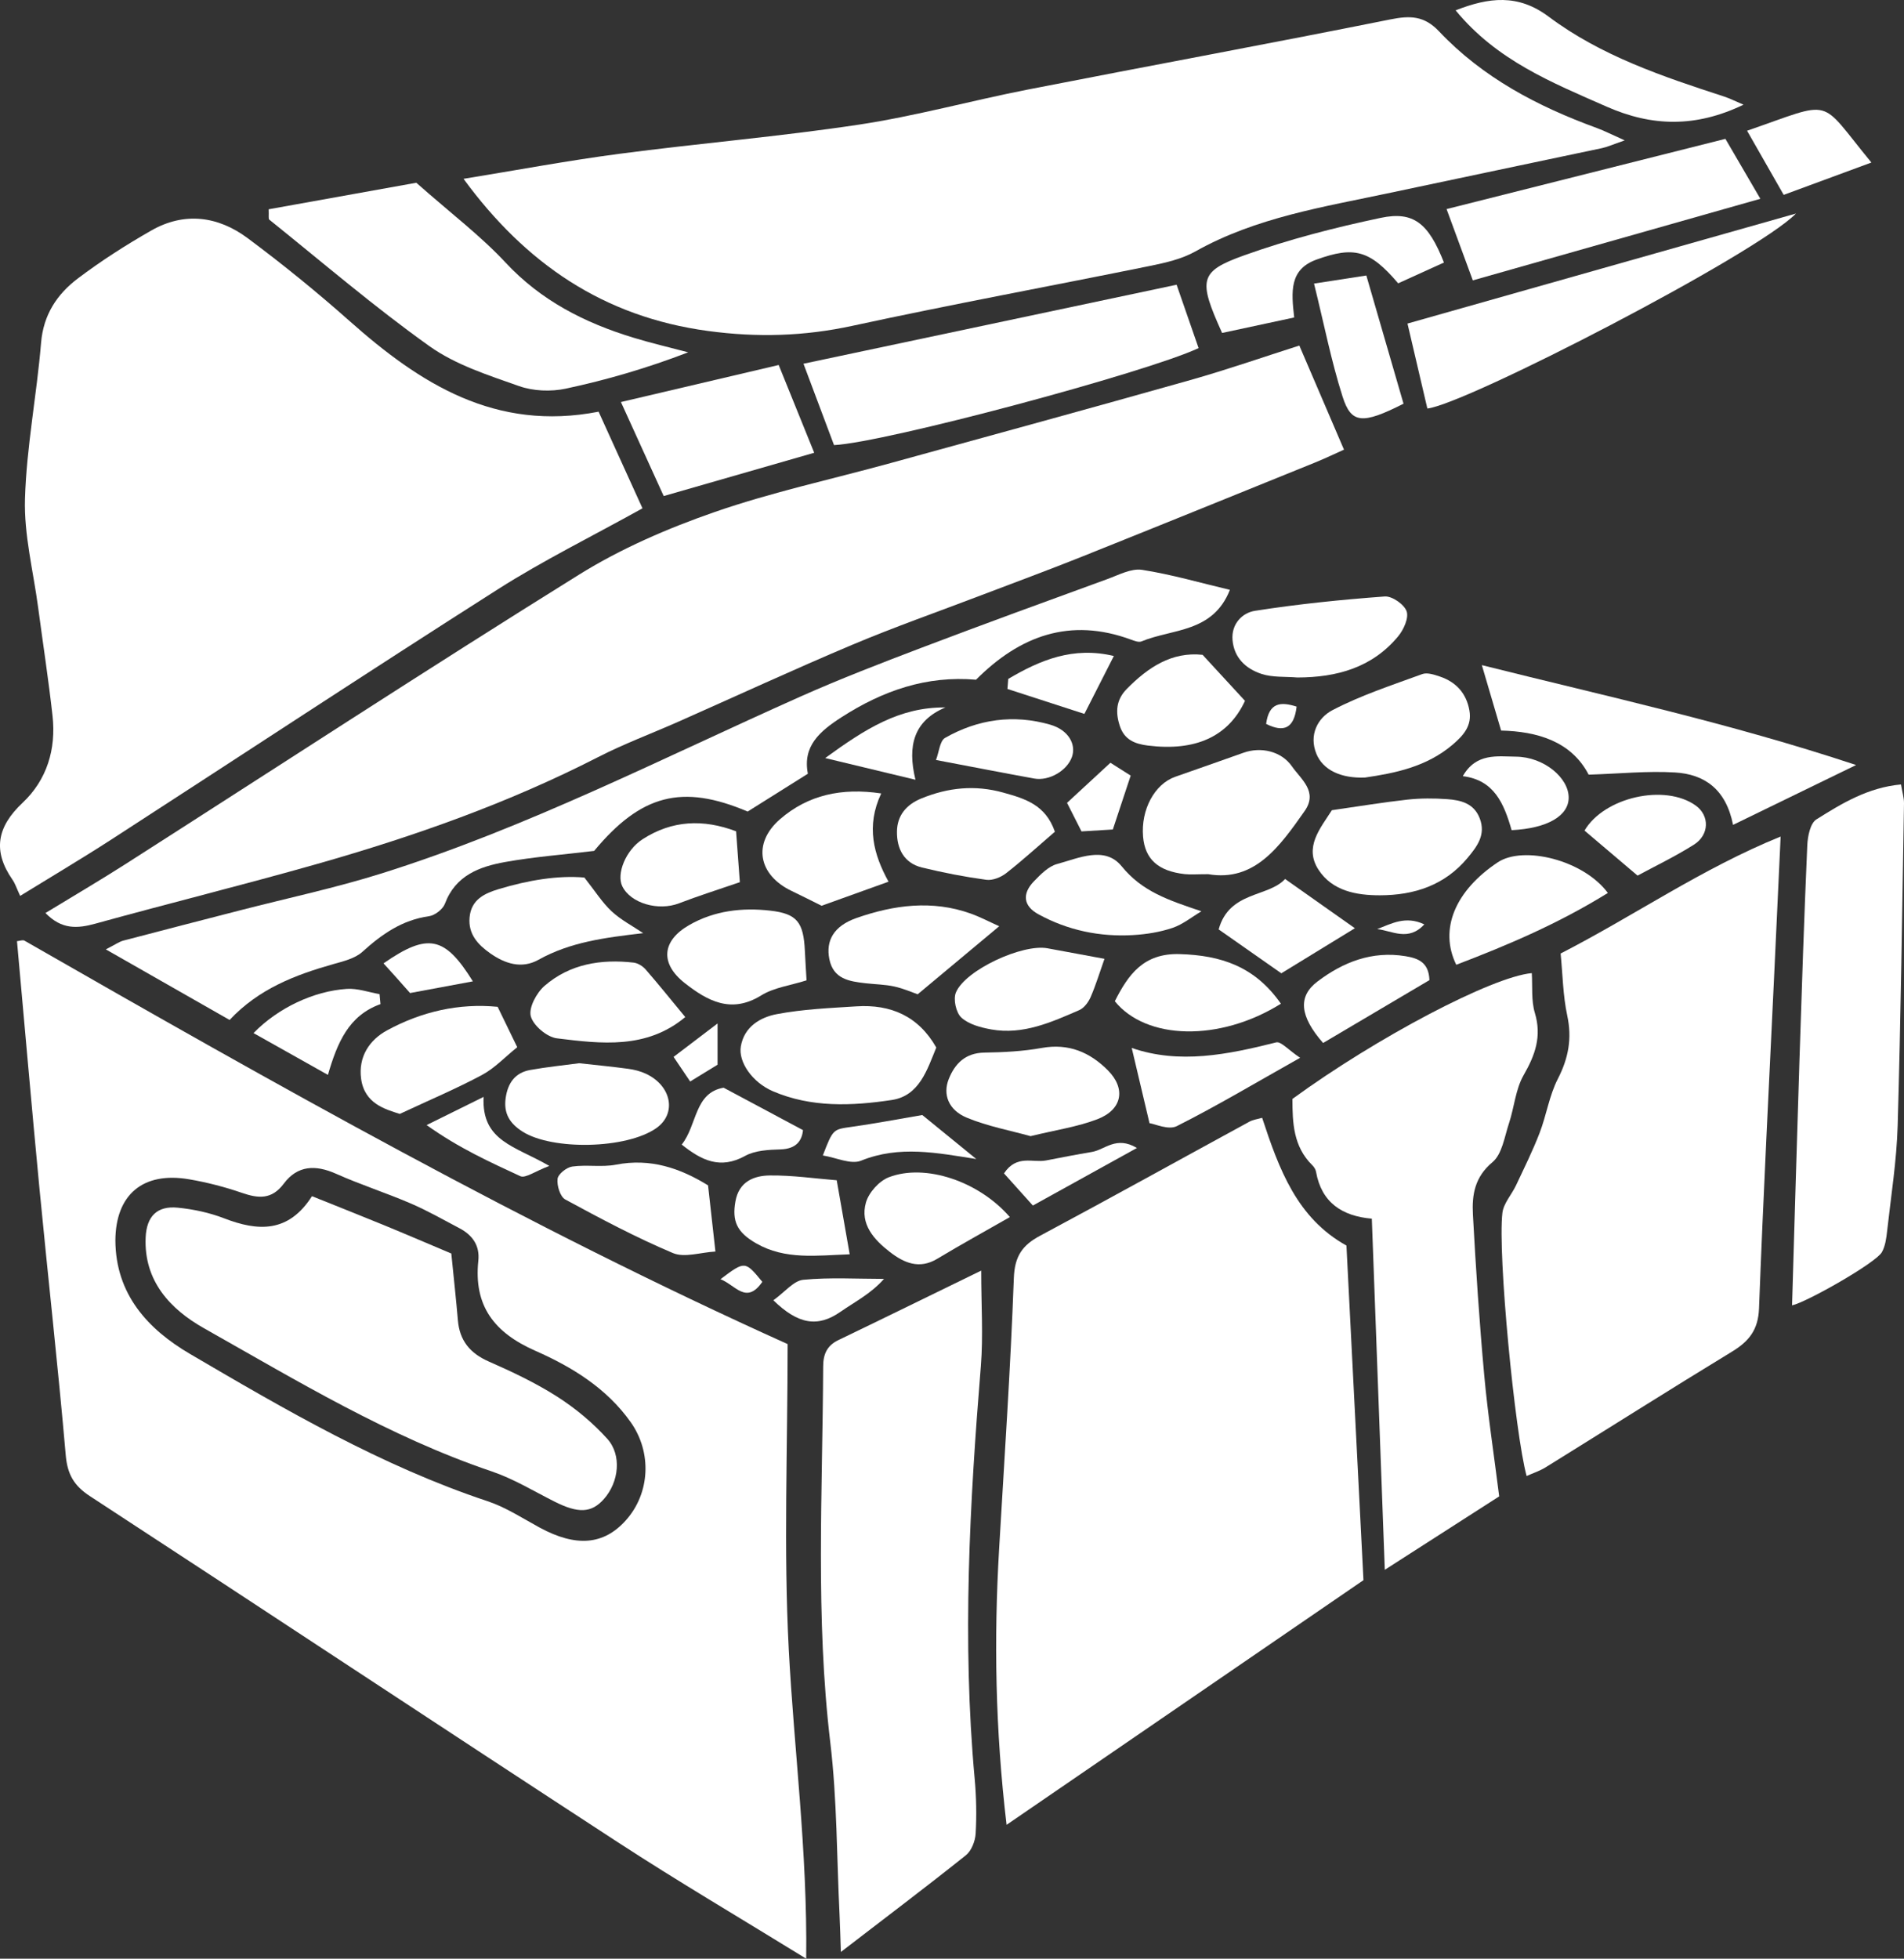 <?xml version="1.0" encoding="UTF-8" standalone="no"?>
<svg
   height="269.998"
   width="262.483"
   fill="#ffffff"
   version="1.1"
   x="0px"
   y="0px"
   viewBox="0 0 87.494 89.999"
   enable-background="new 0 0 100 100"
   xml:space="preserve"
   id="svg134"
   sodipodi:docname="chest.svg"
   inkscape:version="1.1 (c4e8f9ed74, 2021-05-24)"
   xmlns:inkscape="http://www.inkscape.org/namespaces/inkscape"
   xmlns:sodipodi="http://sodipodi.sourceforge.net/DTD/sodipodi-0.dtd"
   xmlns="http://www.w3.org/2000/svg"
   xmlns:svg="http://www.w3.org/2000/svg"><rect x="0" y="0" width="87.494" height="89.999" fill="#333333" stroke="none"/><defs
     id="defs138" /><sodipodi:namedview
     id="namedview136"
     pagecolor="#ffffff"
     bordercolor="#666666"
     borderopacity="1.0"
     inkscape:pageshadow="2"
     inkscape:pageopacity="0.0"
     inkscape:pagecheckerboard="0"
     showgrid="false"
     inkscape:zoom="2.1966667"
     inkscape:cx="131.33536"
     inkscape:cy="134.97724"
     inkscape:window-width="1600"
     inkscape:window-height="837"
     inkscape:window-x="0"
     inkscape:window-y="33"
     inkscape:window-maximized="1"
     inkscape:current-layer="svg134" /><g
     id="g132"
     transform="matrix(-1,0,0,1,93.747,-5.001)"><path
       fill="none"
       d="m 85.064,59.186 c -0.824,0.141 -1.644,0.352 -2.433,0.624 -0.762,0.264 -1.372,0.316 -1.924,-0.422 -0.633,-0.845 -1.459,-0.875 -2.402,-0.455 -1.123,0.502 -2.301,0.879 -3.433,1.365 -0.766,0.329 -1.495,0.747 -2.235,1.136 -0.597,0.313 -0.944,0.794 -0.871,1.493 0.219,2.073 -0.724,3.303 -2.614,4.138 -1.682,0.741 -3.285,1.719 -4.393,3.29 -0.975,1.385 -0.885,3.251 0.223,4.496 1.021,1.146 2.299,1.245 3.97,0.338 0.786,-0.429 1.553,-0.932 2.393,-1.211 4.873,-1.623 9.278,-4.191 13.67,-6.766 1.937,-1.136 3.417,-2.742 3.43,-5.217 -0.013,-2.104 -1.267,-3.168 -3.381,-2.809 z m -0.69,6.845 c -4.289,2.42 -8.512,4.985 -13.221,6.578 -1,0.339 -1.925,0.903 -2.874,1.382 -1.106,0.559 -1.71,0.539 -2.286,-0.113 -0.685,-0.772 -0.833,-2.016 -0.147,-2.773 0.667,-0.737 1.46,-1.395 2.298,-1.931 0.989,-0.631 2.065,-1.14 3.142,-1.613 0.865,-0.38 1.341,-0.96 1.419,-1.897 0.08,-0.948 0.186,-1.895 0.302,-3.065 0.973,-0.409 2.043,-0.869 3.119,-1.313 1.034,-0.426 2.075,-0.835 3.284,-1.321 1.083,1.694 2.482,1.617 4.041,1.015 0.672,-0.259 1.405,-0.416 2.123,-0.487 0.953,-0.095 1.436,0.395 1.478,1.369 0.087,2.012 -1.147,3.305 -2.678,4.169 z"
       id="path2" /><path
       d="M 92.625,48.222 C 81.087,54.834 69.511,61.376 57.554,66.76 c 0,4.828 0.187,9.432 -0.052,14.014 -0.243,4.643 -0.861,9.267 -0.802,14.226 3.069,-1.891 5.917,-3.564 8.682,-5.367 8.092,-5.273 16.144,-10.607 24.231,-15.885 0.736,-0.48 1.037,-1.005 1.113,-1.884 0.355,-4.083 0.813,-8.157 1.206,-12.237 0.363,-3.791 0.69,-7.585 1.034,-11.38 -0.129,-0.012 -0.264,-0.069 -0.341,-0.025 z m -7.61,18.991 c -4.392,2.575 -8.797,5.143 -13.67,6.766 -0.839,0.279 -1.607,0.782 -2.393,1.211 -1.672,0.908 -2.95,0.808 -3.97,-0.338 -1.109,-1.245 -1.198,-3.111 -0.223,-4.496 1.108,-1.572 2.711,-2.549 4.393,-3.29 1.89,-0.835 2.833,-2.065 2.614,-4.138 -0.073,-0.7 0.274,-1.18 0.871,-1.493 0.74,-0.389 1.469,-0.807 2.235,-1.136 1.131,-0.486 2.31,-0.864 3.433,-1.365 0.943,-0.42 1.769,-0.39 2.402,0.455 0.552,0.738 1.162,0.685 1.924,0.422 0.789,-0.272 1.61,-0.483 2.433,-0.624 2.114,-0.359 3.368,0.705 3.381,2.81 -0.013,2.475 -1.493,4.081 -3.43,5.216 z"
       id="path4" /><path
       d="m 92.71,41.889 c -1.12,-1.053 -1.547,-2.465 -1.377,-3.998 0.185,-1.664 0.441,-3.32 0.662,-4.981 0.221,-1.662 0.652,-3.33 0.604,-4.984 -0.071,-2.394 -0.541,-4.774 -0.739,-7.169 -0.106,-1.296 -0.736,-2.239 -1.69,-2.961 -1.069,-0.808 -2.208,-1.537 -3.373,-2.202 -1.524,-0.871 -3.069,-0.662 -4.429,0.349 -1.614,1.202 -3.183,2.475 -4.688,3.812 -3.238,2.876 -6.695,5.085 -11.44,4.163 -0.684,1.506 -1.363,3 -2.017,4.44 2.336,1.298 4.553,2.39 6.626,3.708 5.96,3.791 11.858,7.679 17.79,11.516 1.355,0.876 2.743,1.697 4.182,2.584 0.165,-0.353 0.229,-0.564 0.349,-0.737 0.921,-1.324 0.72,-2.43 -0.46,-3.54 z"
       id="path6" /><path
       d="m 91.658,46.953 c -1.297,-0.791 -2.496,-1.492 -3.665,-2.24 -6.947,-4.441 -13.852,-8.95 -20.852,-13.306 -1.93,-1.201 -4.077,-2.129 -6.23,-2.877 -2.639,-0.917 -5.392,-1.508 -8.092,-2.252 -4.592,-1.263 -9.187,-2.518 -13.77,-3.813 -1.706,-0.482 -3.383,-1.068 -5.01,-1.586 -0.731,1.704 -1.375,3.205 -2.052,4.783 0.341,0.152 0.843,0.394 1.358,0.603 3.575,1.449 7.149,2.899 10.73,4.332 1.508,0.603 3.033,1.164 4.551,1.743 1.988,0.759 4,1.463 5.96,2.289 2.685,1.132 5.331,2.356 7.995,3.536 1.23,0.544 2.497,1.016 3.692,1.629 4.11,2.105 8.439,3.634 12.865,4.894 3.395,0.966 6.824,1.813 10.228,2.754 0.819,0.225 1.54,0.283 2.292,-0.489 z"
       id="path8" /><path
       d="m 47.158,63.726 c -0.037,-1.006 -0.391,-1.511 -1.215,-1.949 -3.217,-1.72 -6.406,-3.491 -9.609,-5.236 -0.177,-0.095 -0.392,-0.121 -0.586,-0.178 -0.781,2.374 -1.602,4.609 -3.874,5.87 -0.262,5.139 -0.523,10.289 -0.782,15.375 5.479,3.755 10.89,7.464 16.4,11.242 0.52,-4.388 0.586,-8.533 0.342,-12.687 -0.242,-4.146 -0.525,-8.288 -0.676,-12.437 z"
       id="path10" /><path
       d="m 19.087,11.451 c 0.562,0.194 0.799,0.305 1.048,0.357 3.236,0.687 6.474,1.359 9.709,2.048 3.064,0.653 6.177,1.128 8.974,2.699 0.62,0.348 1.362,0.518 2.071,0.662 4.56,0.927 9.139,1.77 13.687,2.755 2.219,0.48 4.366,0.543 6.633,0.237 4.814,-0.65 8.385,-3.1 11.238,-6.991 C 70.009,12.822 67.658,12.381 65.29,12.069 61.621,11.586 57.927,11.279 54.27,10.727 51.671,10.334 49.121,9.627 46.538,9.12 40.981,8.032 35.412,7.008 29.861,5.894 28.955,5.712 28.304,5.717 27.617,6.444 c -2.007,2.125 -4.533,3.449 -7.251,4.44 -0.335,0.123 -0.654,0.289 -1.279,0.567 z"
       id="path12" /><path
       d="m 24.079,59.461 c -0.373,-0.794 -0.765,-1.582 -1.08,-2.4 -0.316,-0.818 -0.444,-1.721 -0.841,-2.492 -0.488,-0.95 -0.656,-1.854 -0.43,-2.906 0.197,-0.915 0.208,-1.87 0.304,-2.849 -3.407,-1.75 -6.48,-3.9 -10.11,-5.375 0.103,2.219 0.196,4.227 0.29,6.234 0.242,5.151 0.51,10.298 0.703,15.449 0.037,0.98 0.458,1.508 1.237,1.982 2.872,1.749 5.713,3.548 8.571,5.32 0.265,0.165 0.571,0.262 0.872,0.398 0.539,-1.977 1.334,-10.202 1.113,-12.086 -0.051,-0.443 -0.426,-0.843 -0.629,-1.275 z"
       id="path14" /><path
       d="m 55.219,66.576 c -2.159,-1.039 -4.31,-2.096 -6.561,-3.192 0,1.599 -0.096,3.001 0.016,4.388 0.515,6.316 0.864,12.629 0.284,18.961 -0.076,0.834 -0.093,1.682 -0.045,2.518 0.02,0.345 0.191,0.789 0.448,0.996 1.831,1.462 3.702,2.873 5.746,4.445 0.023,-0.657 0.035,-1.191 0.061,-1.724 0.129,-2.629 0.112,-5.277 0.423,-7.885 C 56.28,79.32 55.947,73.555 55.92,67.787 55.918,67.226 55.747,66.83 55.219,66.576 Z"
       id="path16" /><path
       d="m 33.273,58.838 c 0.018,-0.105 0.089,-0.215 0.166,-0.291 0.889,-0.872 0.912,-1.975 0.919,-3.05 -3.862,-2.819 -9.177,-5.618 -11.001,-5.782 -0.039,0.613 0.031,1.257 -0.141,1.829 -0.323,1.074 -0.017,1.931 0.515,2.857 0.374,0.651 0.43,1.479 0.674,2.213 0.206,0.621 0.315,1.416 0.757,1.786 0.821,0.683 0.949,1.508 0.901,2.403 -0.134,2.464 -0.296,4.928 -0.52,7.385 -0.167,1.838 -0.449,3.665 -0.688,5.57 1.69,1.084 3.321,2.132 5.257,3.374 0.205,-5.545 0.396,-10.725 0.596,-16.134 1.359,-0.116 2.315,-0.737 2.565,-2.16 z"
       id="path18" /><path
       d="m 88.884,48.624 c -0.435,-0.22 -0.612,-0.353 -0.809,-0.404 -1.79,-0.472 -3.584,-0.931 -5.376,-1.394 -2.172,-0.56 -4.372,-1.027 -6.509,-1.699 -6.655,-2.094 -12.855,-5.28 -19.203,-8.109 -1.843,-0.821 -3.73,-1.548 -5.616,-2.265 -2.828,-1.074 -5.671,-2.109 -8.513,-3.145 -0.519,-0.189 -1.094,-0.499 -1.591,-0.423 -1.354,0.21 -2.68,0.598 -4.037,0.919 0.781,1.981 2.643,1.78 4.062,2.369 0.128,0.053 0.327,-0.025 0.479,-0.081 2.805,-1.034 5.112,-0.177 7.125,1.841 2.264,-0.196 4.275,0.498 6.175,1.72 1.01,0.649 1.8,1.333 1.552,2.6 0.96,0.603 1.857,1.166 2.767,1.738 3.014,-1.281 4.901,-0.782 7.054,1.808 1.429,0.173 2.772,0.274 4.091,0.511 1.177,0.212 2.28,0.614 2.766,1.915 0.095,0.254 0.459,0.536 0.731,0.575 1.237,0.172 2.167,0.826 3.063,1.637 0.343,0.311 0.882,0.435 1.352,0.569 1.745,0.496 3.409,1.131 4.75,2.561 1.839,-1.048 3.665,-2.09 5.687,-3.243 z"
       id="path20" /><path
       d="M 10.697,43.835 C 10.679,43.424 10.559,42.827 10.278,42.651 9.111,41.919 7.913,41.186 6.391,41.046 c -0.058,0.351 -0.142,0.613 -0.138,0.875 0.085,4.934 0.147,9.87 0.291,14.802 0.047,1.62 0.306,3.235 0.485,4.849 0.036,0.329 0.084,0.685 0.24,0.965 0.275,0.493 3.465,2.304 4.128,2.444 -0.112,-3.732 -0.218,-7.48 -0.339,-11.228 -0.107,-3.306 -0.216,-6.613 -0.361,-9.918 z"
       id="path22" /><path
       d="m 64.664,20.51 c -0.838,0.257 -1.694,0.455 -2.541,0.68 1.884,0.724 3.74,1.267 5.626,1.669 0.684,0.146 1.496,0.113 2.151,-0.119 1.413,-0.499 2.907,-0.975 4.106,-1.828 2.545,-1.812 4.924,-3.858 7.365,-5.817 0.05,-0.04 0.015,-0.185 0.03,-0.478 -2.435,-0.437 -4.893,-0.879 -6.784,-1.219 -1.605,1.419 -2.958,2.44 -4.096,3.662 -1.631,1.753 -3.633,2.769 -5.857,3.45 z"
       id="path24" /><path
       d="m 56.825,21.714 c -5.829,-1.234 -11.493,-2.433 -17.146,-3.63 -0.359,1.035 -0.686,1.975 -1.011,2.912 2.402,1.125 14.413,4.341 16.753,4.457 0.448,-1.193 0.911,-2.428 1.404,-3.739 z"
       id="path26" /><path
       d="m 14.108,42.903 c 0.328,-1.653 1.328,-2.327 2.662,-2.408 1.268,-0.077 2.549,0.056 3.974,0.101 0.801,-1.542 2.383,-1.988 4.023,-2.026 0.29,-0.983 0.54,-1.836 0.885,-3.007 -5.749,1.441 -11.345,2.649 -17.198,4.59 2.112,1.027 3.837,1.867 5.654,2.75 z"
       id="path28" /><path
       d="m 28.156,23.772 c 0.289,-1.236 0.579,-2.475 0.913,-3.904 -5.998,-1.698 -11.924,-3.377 -17.851,-5.055 1.823,1.872 15.173,8.766 16.938,8.959 z"
       id="path30" /><path
       d="m 14.46,11.381 c -0.522,0.895 -0.998,1.711 -1.606,2.754 4.555,1.292 8.934,2.535 13.213,3.749 0.45,-1.224 0.829,-2.251 1.206,-3.276 -4.258,-1.073 -8.514,-2.145 -12.813,-3.227 z"
       id="path32" /><path
       d="m 52.77,55.545 c 1.83,0.275 3.698,0.356 5.466,-0.405 0.934,-0.402 1.591,-1.337 1.467,-2.061 -0.154,-0.901 -0.892,-1.335 -1.65,-1.479 -1.199,-0.228 -2.435,-0.28 -3.658,-0.358 -1.585,-0.103 -2.857,0.453 -3.673,1.892 0.421,1.023 0.776,2.22 2.048,2.411 z"
       id="path34" /><path
       d="m 33.798,42.271 c 1.144,1.626 2.295,3.262 4.429,2.898 0.526,0 0.808,0.027 1.084,-0.004 1.222,-0.14 1.821,-0.689 1.909,-1.721 0.105,-1.236 -0.526,-2.414 -1.477,-2.75 -1.043,-0.369 -2.09,-0.729 -3.132,-1.103 -0.793,-0.286 -1.739,-0.084 -2.233,0.625 -0.415,0.595 -1.21,1.16 -0.58,2.055 z"
       id="path36" /><path
       d="m 57.964,21.772 c -0.574,1.418 -1.088,2.69 -1.632,4.033 2.369,0.682 4.601,1.324 6.916,1.989 0.663,-1.457 1.26,-2.767 1.966,-4.32 -2.541,-0.596 -4.815,-1.131 -7.25,-1.702 z"
       id="path38" /><path
       d="m 33.155,44.969 c 0.678,-1.037 -0.073,-1.897 -0.612,-2.74 -1.259,-0.18 -2.359,-0.364 -3.467,-0.486 -0.605,-0.066 -1.223,-0.066 -1.831,-0.022 -0.623,0.045 -1.23,0.189 -1.496,0.882 -0.289,0.753 0.115,1.283 0.556,1.814 1.05,1.264 2.456,1.719 4.027,1.722 1.087,0.002 2.189,-0.199 2.823,-1.17 z"
       id="path40" /><path
       d="M 19.914,9.903 C 22.428,8.796 24.971,7.777 26.857,5.476 25.329,4.878 23.99,4.712 22.584,5.765 c -2.408,1.803 -5.238,2.752 -8.067,3.673 -0.271,0.089 -0.529,0.221 -0.889,0.374 2.199,1.058 4.208,1.006 6.286,0.091 z"
       id="path42" /><path
       d="m 43.315,56.426 c 0.924,0.355 1.93,0.499 3.075,0.78 0.925,-0.259 1.969,-0.45 2.928,-0.848 0.842,-0.348 1.115,-1.066 0.831,-1.777 -0.285,-0.714 -0.766,-1.198 -1.633,-1.214 -0.884,-0.014 -1.779,-0.058 -2.647,-0.215 -1.229,-0.221 -2.208,0.2 -3.032,1.029 -0.839,0.844 -0.66,1.807 0.478,2.245 z"
       id="path44" /><path
       d="m 26.983,39.208 c 1.211,1.037 2.677,1.32 4.035,1.52 1.12,0.047 1.93,-0.355 2.231,-1.075 0.37,-0.885 -0.063,-1.672 -0.732,-2.021 -1.308,-0.683 -2.733,-1.148 -4.125,-1.657 -0.229,-0.084 -0.557,0.026 -0.816,0.114 -0.747,0.252 -1.217,0.777 -1.353,1.561 -0.121,0.692 0.263,1.131 0.76,1.558 z"
       id="path46" /><path
       d="m 36.078,33.067 c -1.975,-0.309 -3.97,-0.512 -5.964,-0.659 -0.335,-0.025 -0.893,0.363 -1.005,0.68 -0.108,0.306 0.136,0.846 0.387,1.149 1.196,1.444 2.824,1.891 4.634,1.894 0.553,-0.047 1.139,0.004 1.651,-0.166 0.71,-0.234 1.26,-0.734 1.328,-1.56 0.061,-0.743 -0.457,-1.249 -1.031,-1.338 z"
       id="path48" /><path
       d="m 70.511,55.461 c -0.094,-0.684 -0.427,-1.17 -1.125,-1.295 -0.769,-0.138 -1.549,-0.217 -2.253,-0.311 -0.809,0.09 -1.534,0.158 -2.254,0.257 -0.275,0.037 -0.558,0.108 -0.809,0.225 -1.189,0.554 -1.429,1.837 -0.481,2.501 1.372,0.963 4.784,1.026 6.15,0.157 0.591,-0.378 0.868,-0.838 0.772,-1.534 z"
       id="path50" /><path
       d="m 48.42,45.427 c 0.993,-0.135 1.983,-0.326 2.957,-0.564 0.829,-0.202 1.162,-0.863 1.152,-1.652 -0.009,-0.734 -0.423,-1.236 -1.118,-1.521 -1.231,-0.503 -2.466,-0.633 -3.77,-0.269 -0.995,0.278 -1.941,0.555 -2.369,1.797 0.799,0.687 1.498,1.327 2.243,1.908 0.241,0.188 0.619,0.339 0.905,0.301 z"
       id="path52" /><path
       d="m 37.588,20.3 c 1.103,-2.442 1.058,-2.822 -1.008,-3.564 -2.039,-0.732 -4.158,-1.276 -6.279,-1.724 -1.512,-0.32 -2.199,0.251 -2.908,2.053 0.712,0.323 1.433,0.65 2.104,0.955 1.309,-1.542 2.036,-1.71 3.753,-1.091 1.252,0.451 1.161,1.473 1.025,2.66 1.139,0.244 2.197,0.471 3.313,0.711 z"
       id="path54" /><path
       d="m 77.154,54.56 c 0.131,-0.993 -0.376,-1.774 -1.202,-2.22 -1.588,-0.861 -3.3,-1.25 -5.073,-1.077 -0.341,0.702 -0.62,1.278 -0.901,1.856 0.574,0.462 1.044,0.968 1.619,1.275 1.162,0.623 2.381,1.137 3.779,1.79 0.663,-0.211 1.625,-0.469 1.778,-1.624 z"
       id="path56" /><path
       d="m 58.345,46.845 c -1.228,0.141 -1.522,0.533 -1.584,1.847 -0.021,0.437 -0.049,0.874 -0.077,1.355 0.738,0.235 1.496,0.328 2.087,0.694 1.383,0.856 2.473,0.244 3.508,-0.567 1.15,-0.902 1.054,-1.947 -0.2,-2.666 -1.157,-0.665 -2.436,-0.812 -3.734,-0.663 z"
       id="path58" /><path
       d="m 53.253,41.459 c 0.709,1.508 0.348,2.81 -0.337,4.055 1.113,0.4 2.098,0.754 3.078,1.106 0.466,-0.231 0.91,-0.46 1.362,-0.674 1.544,-0.732 1.829,-2.195 0.54,-3.309 -1.281,-1.108 -2.821,-1.45 -4.643,-1.178 z"
       id="path60" /><path
       d="m 62.824,62.578 c 1.694,-0.714 3.326,-1.583 4.946,-2.461 0.236,-0.127 0.392,-0.64 0.356,-0.949 -0.027,-0.221 -0.416,-0.529 -0.677,-0.566 -0.66,-0.093 -1.356,0.04 -2.004,-0.085 -1.595,-0.311 -2.959,0.164 -4.235,0.95 -0.107,0.956 -0.204,1.828 -0.339,3.041 0.683,0.037 1.419,0.295 1.953,0.07 z"
       id="path62" /><path
       d="m 24.923,44.625 c -1.183,-0.787 -3.945,-0.105 -5.062,1.406 2.272,1.409 4.602,2.398 6.967,3.3 0.805,-1.646 0.03,-3.417 -1.905,-4.706 z"
       id="path64" /><path
       d="m 52.653,50.329 c 0.433,-0.095 0.885,-0.098 1.329,-0.15 0.739,-0.086 1.469,-0.19 1.654,-1.106 0.169,-0.841 -0.19,-1.523 -1.256,-1.894 -1.708,-0.596 -3.471,-0.834 -5.241,-0.2 -0.433,0.155 -0.844,0.373 -1.309,0.581 1.285,1.073 2.417,2.017 3.746,3.127 0.236,-0.08 0.647,-0.263 1.077,-0.358 z"
       id="path66" /><path
       d="m 70.813,45.849 c -1.338,-0.402 -2.704,-0.633 -3.92,-0.526 -0.494,0.626 -0.817,1.146 -1.251,1.551 -0.426,0.397 -0.963,0.674 -1.451,1.004 1.753,0.206 3.34,0.403 4.815,1.226 0.767,0.427 1.532,0.18 2.208,-0.294 0.566,-0.398 1.026,-0.882 0.954,-1.659 -0.075,-0.826 -0.703,-1.106 -1.355,-1.302 z"
       id="path68" /><path
       d="m 34.885,51.121 c 2.834,1.766 6.199,1.662 7.633,-0.115 -0.618,-1.219 -1.315,-2.215 -2.982,-2.165 -1.894,0.056 -3.452,0.563 -4.651,2.28 z"
       id="path70" /><path
       d="m 68.156,52.711 c 0.457,-0.056 1.087,-0.588 1.2,-1.016 0.103,-0.394 -0.267,-1.077 -0.633,-1.396 -1.163,-1.007 -2.596,-1.238 -4.093,-1.067 -0.196,0.023 -0.42,0.162 -0.553,0.315 -0.61,0.703 -1.193,1.429 -1.82,2.187 1.778,1.486 3.863,1.228 5.899,0.977 z"
       id="path72" /><path
       d="m 52.85,62.532 c 0.73,-0.563 1.388,-1.281 1.105,-2.276 -0.131,-0.46 -0.606,-0.99 -1.051,-1.161 -1.673,-0.645 -4.14,0.182 -5.563,1.83 1.131,0.647 2.248,1.26 3.338,1.917 0.828,0.498 1.532,0.183 2.171,-0.31 z"
       id="path74" /><path
       d="m 45.617,48.573 c -0.822,0.151 -1.643,0.304 -2.624,0.485 0.221,0.623 0.396,1.204 0.636,1.757 0.103,0.235 0.3,0.504 0.523,0.6 1.287,0.559 2.587,1.146 4.044,0.887 0.483,-0.087 1.031,-0.232 1.373,-0.543 0.246,-0.224 0.382,-0.845 0.251,-1.156 -0.439,-1.039 -3.062,-2.239 -4.203,-2.03 z"
       id="path76" /><path
       d="m 38.485,35.089 c -0.645,0.699 -1.244,1.35 -1.949,2.115 0.763,1.642 2.273,2.327 4.462,2.054 0.599,-0.075 1.078,-0.264 1.288,-0.893 0.212,-0.637 0.177,-1.208 -0.319,-1.71 -0.977,-0.991 -2.064,-1.717 -3.482,-1.566 z"
       id="path78" /><path
       d="m 42.205,44.804 c -0.947,1.162 -2.124,1.549 -3.667,2.07 0.441,0.261 0.855,0.603 1.33,0.763 0.574,0.194 1.196,0.293 1.804,0.329 1.534,0.092 3.008,-0.217 4.356,-0.955 0.703,-0.383 0.755,-0.95 0.206,-1.516 -0.307,-0.317 -0.665,-0.686 -1.065,-0.794 -0.99,-0.266 -2.19,-0.847 -2.964,0.103 z"
       id="path80" /><path
       d="m 59.001,62.13 c 0.889,-0.51 1.111,-1.022 0.951,-1.927 -0.161,-0.908 -0.846,-1.183 -1.583,-1.191 -1.043,-0.011 -2.088,0.143 -3.072,0.221 -0.235,1.339 -0.409,2.34 -0.596,3.402 1.503,0.051 2.957,0.269 4.3,-0.505 z"
       id="path82" /><path
       d="m 64.222,43.565 c -1.359,-0.879 -2.792,-0.936 -4.3,-0.367 -0.062,0.835 -0.115,1.555 -0.173,2.338 1.02,0.352 1.919,0.633 2.795,0.971 0.948,0.366 2.225,0.005 2.609,-0.787 0.272,-0.565 -0.155,-1.653 -0.931,-2.155 z"
       id="path84" /><path
       d="m 40.924,56.61 c 0.303,-1.281 0.541,-2.286 0.817,-3.457 -2.189,0.758 -4.41,0.305 -6.637,-0.255 -0.22,-0.056 -0.555,0.342 -1.101,0.707 2.062,1.16 3.832,2.216 5.668,3.141 0.382,0.191 1.008,-0.104 1.253,-0.136 z"
       id="path86" /><path
       d="m 37.746,47.707 c -0.486,-1.768 -2.283,-1.471 -3.052,-2.318 -1.078,0.76 -2.011,1.419 -3.207,2.263 1.227,0.752 2.3,1.409 3.38,2.071 0.981,-0.688 1.962,-1.374 2.879,-2.016 z"
       id="path88" /><path
       d="m 33.364,18.031 c -0.844,-0.13 -1.517,-0.234 -2.404,-0.371 -0.589,2.029 -1.141,3.932 -1.709,5.891 1.894,0.959 2.404,0.92 2.8,-0.322 0.519,-1.627 0.847,-3.315 1.313,-5.198 z"
       id="path90" /><path
       d="m 15.911,43.815 c 0.877,0.553 1.818,1.003 2.586,1.419 0.908,-0.771 1.623,-1.378 2.438,-2.069 -0.91,-1.539 -3.699,-2.163 -5.111,-1.15 -0.639,0.457 -0.637,1.344 0.087,1.8 z"
       id="path92" /><path
       d="m 33.206,50.101 c -1.182,-0.896 -2.508,-1.415 -4.041,-1.165 -0.595,0.097 -1.076,0.287 -1.104,1.101 1.585,0.936 3.202,1.893 4.886,2.888 1.083,-1.236 1.161,-2.142 0.259,-2.824 z"
       id="path94" /><path
       d="m 45.486,38.299 c -0.842,0.244 -1.203,0.909 -0.996,1.487 0.224,0.627 1.047,1.112 1.732,0.988 1.411,-0.256 2.819,-0.531 4.514,-0.852 -0.143,-0.372 -0.175,-0.877 -0.416,-1.015 -1.513,-0.863 -3.156,-1.092 -4.834,-0.608 z"
       id="path96" /><path
       d="m 78.678,54.391 c 1.208,-0.68 2.29,-1.287 3.419,-1.921 -1.118,-1.149 -2.756,-1.93 -4.294,-2.031 -0.492,-0.031 -0.998,0.155 -1.497,0.241 -0.014,0.152 -0.028,0.306 -0.043,0.459 1.46,0.523 1.982,1.764 2.415,3.252 z"
       id="path98" /><path
       d="m 62.42,57.593 c -0.715,-0.896 -0.577,-2.384 -1.926,-2.613 -1.35,0.721 -2.465,1.318 -3.647,1.949 0.049,0.489 0.311,0.862 1.031,0.885 0.551,0.017 1.171,0.046 1.632,0.301 1.14,0.628 1.998,0.206 2.91,-0.522 z"
       id="path100" /><path
       d="m 13.464,11.008 c -4.07,-1.405 -3.23,-1.549 -5.713,1.461 1.418,0.523 2.654,0.979 4.03,1.486 0.601,-1.051 1.131,-1.98 1.683,-2.947 z"
       id="path102" /><path
       d="m 24.082,39.769 c -1.284,0.011 -2.429,0.977 -2.42,1.891 0.007,0.824 0.969,1.405 2.622,1.486 0.352,-1.223 0.8,-2.303 2.243,-2.481 -0.617,-1.083 -1.597,-0.903 -2.445,-0.896 z"
       id="path104" /><path
       d="m 55.935,58.093 c -0.469,-1.223 -0.473,-1.194 -1.324,-1.315 -1.078,-0.151 -2.148,-0.356 -3.246,-0.543 -0.755,0.614 -1.592,1.297 -2.481,2.022 1.806,-0.284 3.536,-0.636 5.295,0.076 0.466,0.189 1.143,-0.142 1.756,-0.24 z"
       id="path106" /><path
       d="m 42.562,35.143 c 0.494,0.971 0.91,1.788 1.354,2.661 1.17,-0.379 2.353,-0.762 3.536,-1.146 -0.012,-0.154 -0.025,-0.308 -0.037,-0.462 -1.463,-0.865 -2.98,-1.501 -4.853,-1.053 z"
       id="path108" /><path
       d="m 51.679,40.83 c 1.496,-0.359 2.635,-0.633 4.148,-0.997 -1.846,-1.343 -3.415,-2.344 -5.524,-2.326 1.444,0.611 1.76,1.742 1.376,3.323 z"
       id="path110" /><path
       d="m 47.611,58.917 c -0.584,-0.881 -1.323,-0.476 -1.931,-0.594 -0.705,-0.138 -1.41,-0.274 -2.117,-0.393 -0.592,-0.101 -1.106,-0.75 -2.062,-0.181 1.691,0.935 3.202,1.77 4.783,2.645 0.496,-0.552 0.919,-1.023 1.327,-1.477 z"
       id="path112" /><path
       d="m 69.837,59.045 c 1.383,-0.643 2.787,-1.268 4.306,-2.348 -0.971,-0.48 -1.673,-0.826 -2.619,-1.295 0.1,2.044 -1.448,2.256 -3.019,3.172 0.656,0.244 1.097,0.579 1.332,0.471 z"
       id="path114" /><path
       d="m 56.834,63.806 c -1.226,-0.118 -2.472,-0.041 -3.71,-0.041 0.617,0.694 1.346,1.055 2.006,1.515 1.046,0.728 1.947,0.57 3.079,-0.533 -0.535,-0.384 -0.932,-0.898 -1.375,-0.941 z"
       id="path116" /><path
       d="m 42.609,43.115 c 0.488,0.03 0.965,0.059 1.44,0.088 0.285,-0.564 0.53,-1.047 0.665,-1.312 -0.681,-0.629 -1.279,-1.181 -1.994,-1.842 -0.07,0.045 -0.473,0.3 -0.931,0.59 0.279,0.844 0.536,1.618 0.82,2.476 z"
       id="path118" /><path
       d="m 75.514,49.941 c 0.198,-0.222 0.399,-0.441 0.61,-0.675 -2.044,-1.416 -2.819,-1.247 -4.107,0.827 0.985,0.184 1.947,0.362 2.887,0.537 0.249,-0.283 0.429,-0.486 0.61,-0.689 z"
       id="path120" /><path
       d="m 60.773,53.923 c 0.342,0.209 0.716,0.44 1.259,0.772 0.312,-0.462 0.542,-0.802 0.762,-1.131 -0.699,-0.532 -1.297,-0.986 -2.021,-1.536 0,0.733 0,1.277 0,1.895 z"
       id="path122" /><path
       d="m 60.639,63.779 c -1.126,-0.847 -1.126,-0.847 -1.923,0.121 0.737,1.066 1.236,0.145 1.923,-0.121 z"
       id="path124" /><path
       d="m 35.565,38.265 c -0.131,-1 -0.68,-1.025 -1.401,-0.796 0.119,1.012 0.591,1.198 1.401,0.796 z"
       id="path126" /><path
       d="m 28.296,47.475 c 0.734,0.799 1.477,0.294 2.164,0.217 -0.651,-0.247 -1.3,-0.628 -2.164,-0.217 z"
       id="path128" /><path
       d="m 85.575,60.493 c -0.718,0.071 -1.451,0.228 -2.123,0.487 -1.559,0.603 -2.958,0.68 -4.041,-1.015 -1.209,0.486 -2.25,0.895 -3.284,1.321 -1.077,0.443 -2.146,0.903 -3.119,1.313 -0.116,1.17 -0.222,2.118 -0.302,3.065 -0.079,0.936 -0.554,1.516 -1.419,1.897 -1.077,0.473 -2.153,0.982 -3.142,1.613 -0.838,0.536 -1.631,1.194 -2.298,1.931 -0.687,0.757 -0.538,2.001 0.147,2.773 0.576,0.651 1.18,0.671 2.286,0.113 0.949,-0.479 1.874,-1.043 2.874,-1.382 4.709,-1.593 8.932,-4.158 13.221,-6.578 1.531,-0.864 2.765,-2.156 2.679,-4.168 -0.043,-0.975 -0.526,-1.466 -1.479,-1.37 z"
       id="path130" /></g></svg>
